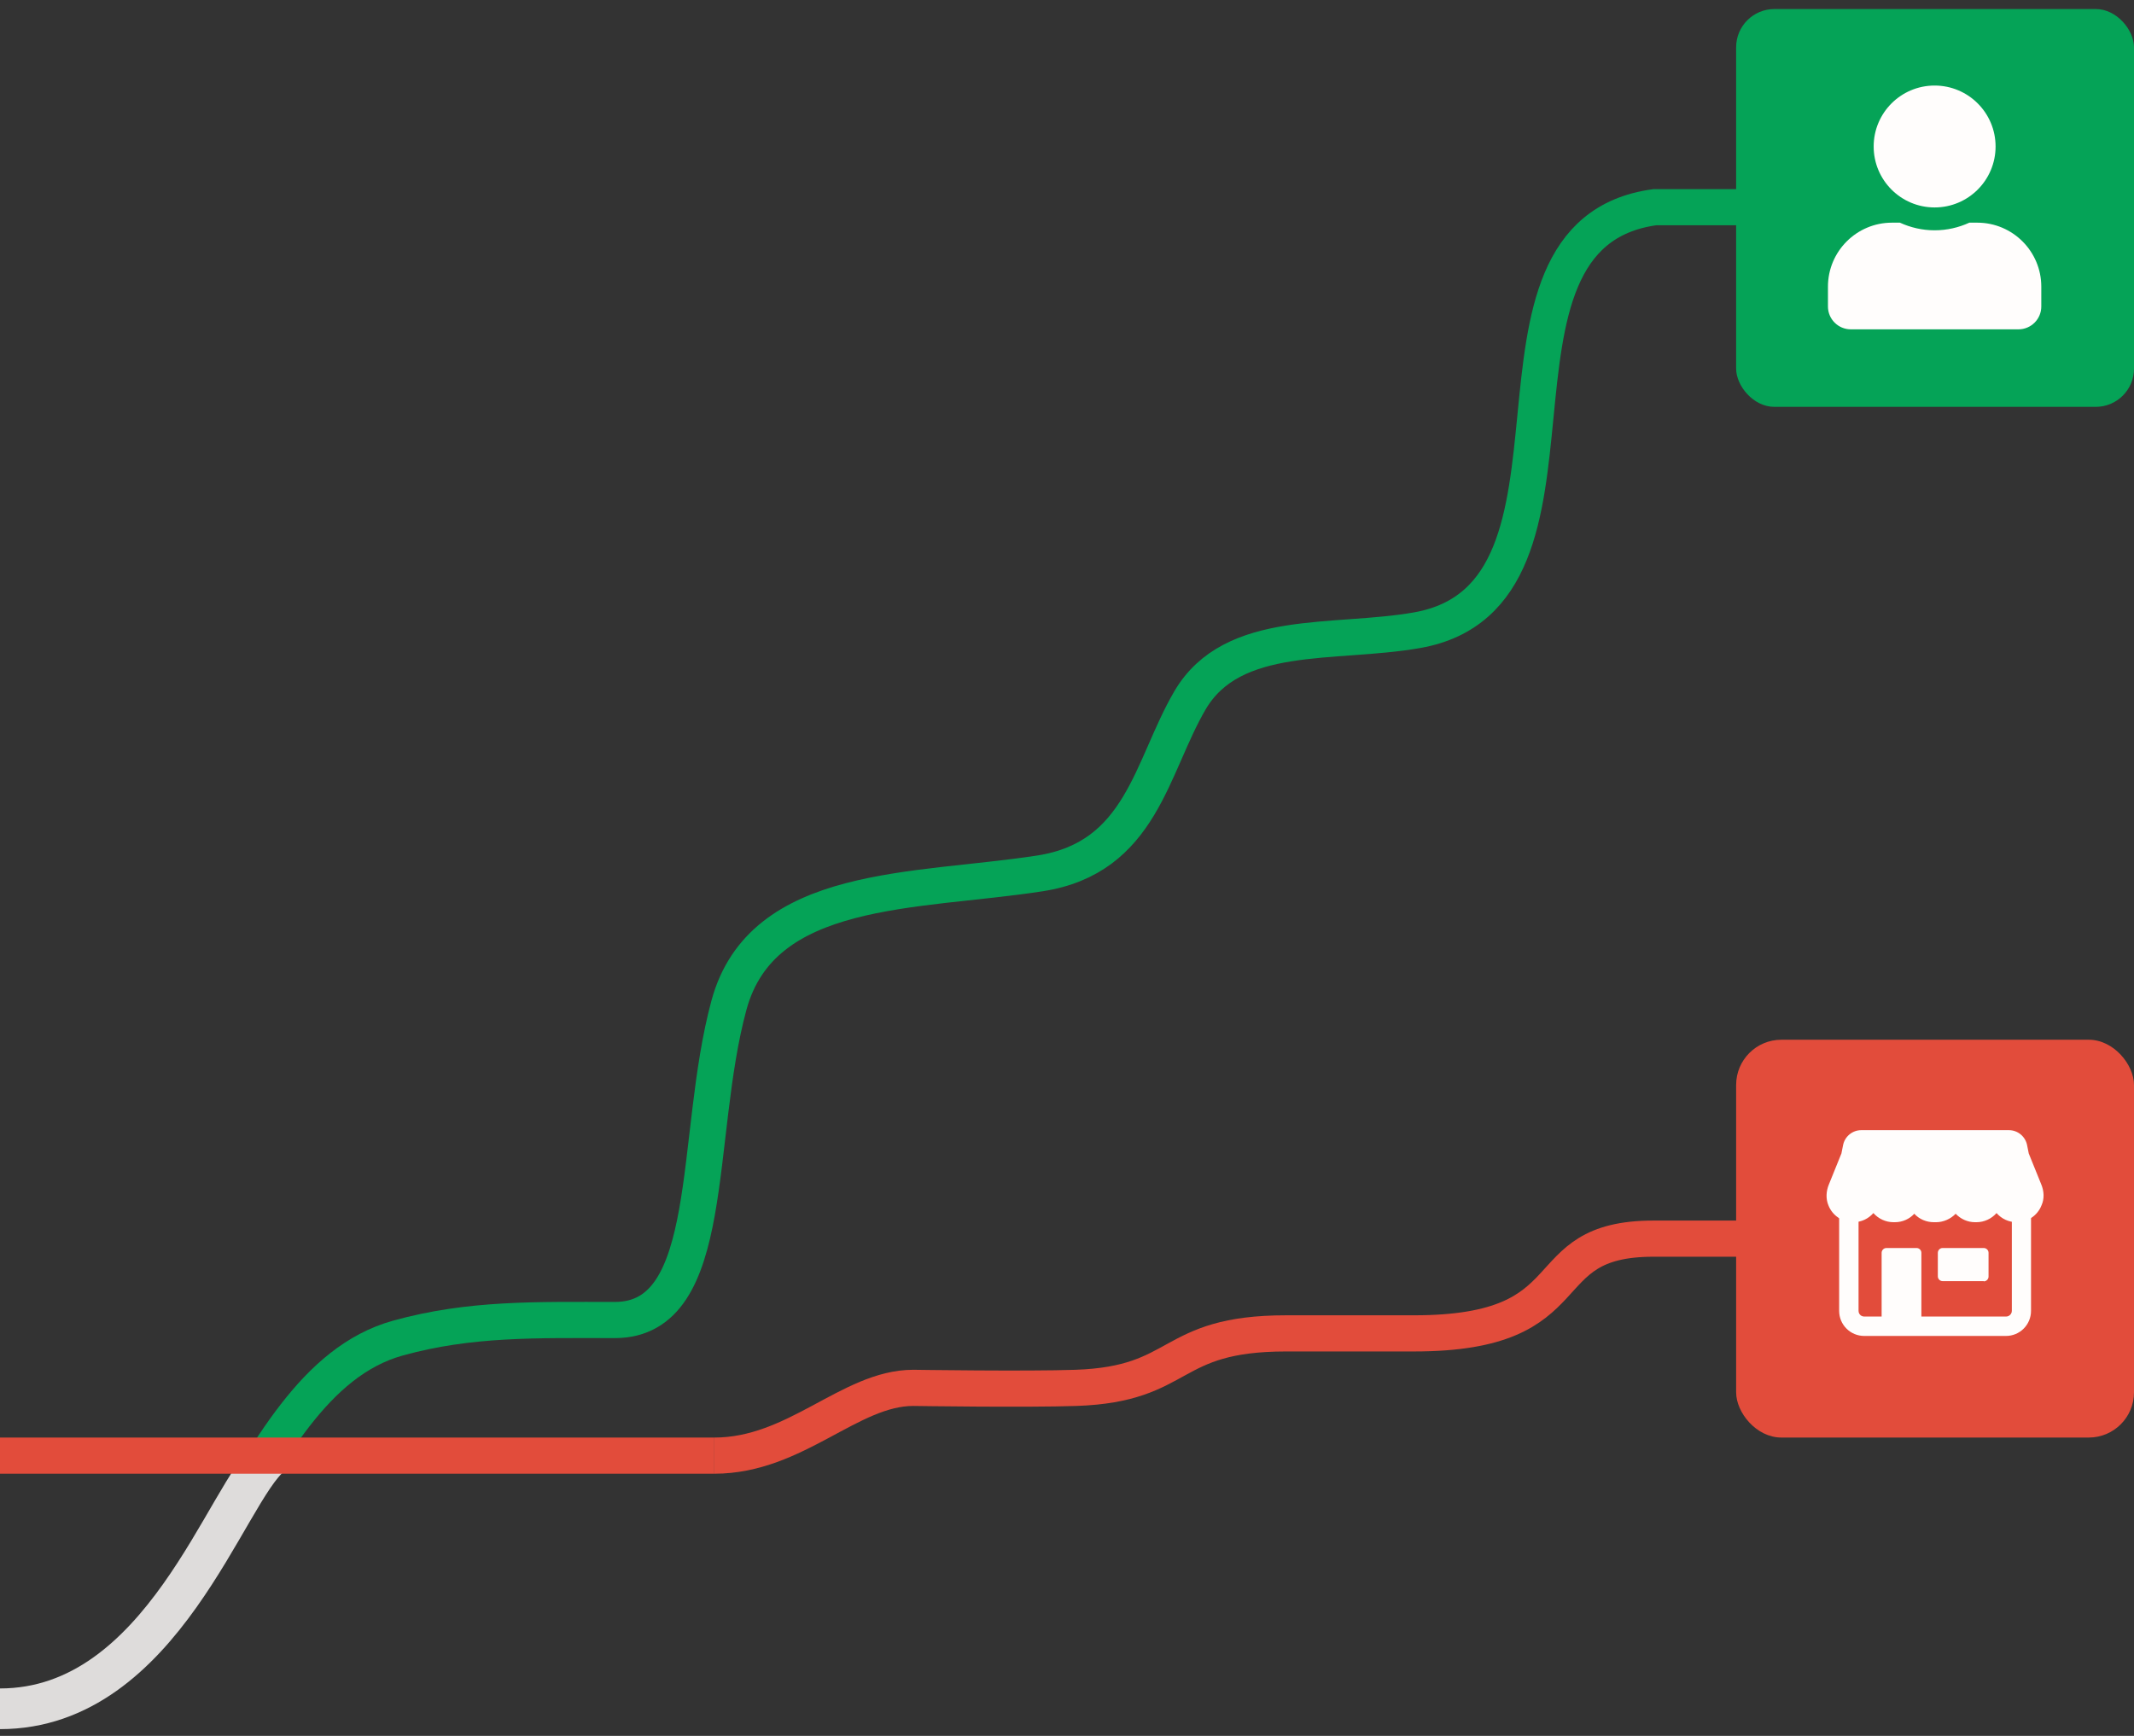 <svg width="118" height="96" viewBox="0 0 118 96" fill="none" xmlns="http://www.w3.org/2000/svg">
    <rect x="0" y="0" width="118" height="96" fill="#333333" stroke="none"/>
    <path
        d="M0 94.5C11.696 94.5 12.755 76.566 22 74C26 72.89 29.661 73 34 73C39.685 73 38.318 62.908 40.309 55.584C42.14 48.846 50.598 49.366 57.5 48.301V48.301C63.133 47.432 63.644 42.421 65.796 38.738C68.152 34.706 73.763 35.663 78.363 34.851V34.851C89.344 32.913 80.452 12.968 91.5 11.459H100"
        stroke="#05A357" stroke-width="2" />
    <path d="M0 94.5C9 94.5 12.5 82.5 15 80.5" stroke="#DEDCDB" stroke-width="2.25" />
    <path
        d="M39.5 80.5C44 80.5 47 76.752 50.5 76.752C50.5 76.752 56.77 76.846 59.5 76.752C65.5 76.546 64.5 73.739 71.116 73.739C71.116 73.739 71.116 73.739 71.116 73.739C71.116 73.739 75.467 73.739 78.189 73.739C88 73.739 84.5 68.5 91.432 68.5H100"
        stroke="#E24C3B" stroke-width="2" />
    <rect x="96" y="0.5" width="22" height="22" rx="2.115" fill="#05A357" />
    <g clip-path="url(#clip0)">
        <path
            d="M106.975 11.472C108.837 11.472 110.346 9.963 110.346 8.101C110.346 6.24 108.837 4.731 106.975 4.731C105.114 4.731 103.605 6.24 103.605 8.101C103.605 9.963 105.114 11.472 106.975 11.472ZM109.335 12.314H108.895C108.31 12.583 107.66 12.736 106.975 12.736C106.291 12.736 105.643 12.583 105.056 12.314H104.616C102.662 12.314 101.077 13.9 101.077 15.853V16.949C101.077 17.647 101.643 18.213 102.341 18.213H111.61C112.308 18.213 112.874 17.647 112.874 16.949V15.853C112.874 13.9 111.288 12.314 109.335 12.314Z"
            fill="#FFFDFC" />
    </g>
    <path d="M0 80.5H39.5" stroke="#E24C3B" stroke-width="2" />
    <rect x="96" y="57.5" width="22" height="22" rx="2.5" fill="#E24C3B" />
    <path
        d="M111.245 67.212V72.492C111.245 72.669 111.094 72.808 110.93 72.808H106.243V69.283C106.243 69.132 106.117 69.018 105.978 69.018H104.31C104.159 69.018 104.045 69.144 104.045 69.283V72.808H103.085C102.908 72.808 102.769 72.669 102.769 72.492V67.5C102.681 67.513 102.58 67.525 102.491 67.525C102.213 67.525 101.948 67.359 101.696 67.258V72.492C101.696 73.262 102.315 73.881 103.085 73.881H110.917C111.687 73.881 112.306 73.262 112.306 72.492V67.085C112.054 67.186 111.788 67.237 111.511 67.237C111.422 67.237 111.334 67.224 111.245 67.212Z"
        fill="#FFFDFC" />
    <path
        d="M112.875 65.506L112.18 63.788L112.092 63.346C112.003 62.854 111.574 62.5 111.081 62.5H102.921C102.428 62.5 101.999 62.854 101.91 63.346L101.822 63.788L101.127 65.506C100.976 65.873 100.95 66.29 101.102 66.656C101.329 67.237 101.885 67.591 102.479 67.591C102.921 67.591 103.312 67.401 103.59 67.085C103.868 67.401 104.272 67.591 104.702 67.591H104.778C105.195 67.591 105.586 67.414 105.851 67.123C106.129 67.427 106.521 67.591 106.938 67.591H107.051C107.456 67.591 107.86 67.414 108.138 67.123C108.416 67.414 108.795 67.591 109.212 67.591H109.287C109.717 67.591 110.121 67.401 110.399 67.085C110.677 67.401 111.068 67.591 111.511 67.591C112.104 67.591 112.66 67.237 112.887 66.656C113.052 66.29 113.026 65.873 112.875 65.506Z"
        fill="#FFFDFC" />
    <path
        d="M109.692 70.862C109.843 70.862 109.957 70.736 109.957 70.597V69.283C109.957 69.132 109.831 69.018 109.692 69.018H107.418C107.266 69.018 107.153 69.144 107.153 69.283V70.585C107.153 70.736 107.279 70.85 107.418 70.85H109.692V70.862Z"
        fill="#FFFDFC" />
    <defs>
        <clipPath id="clip0">
            <rect width="11.797" height="13.482" fill="white" transform="translate(101.077 4.731)" />
        </clipPath>
    </defs>
</svg>